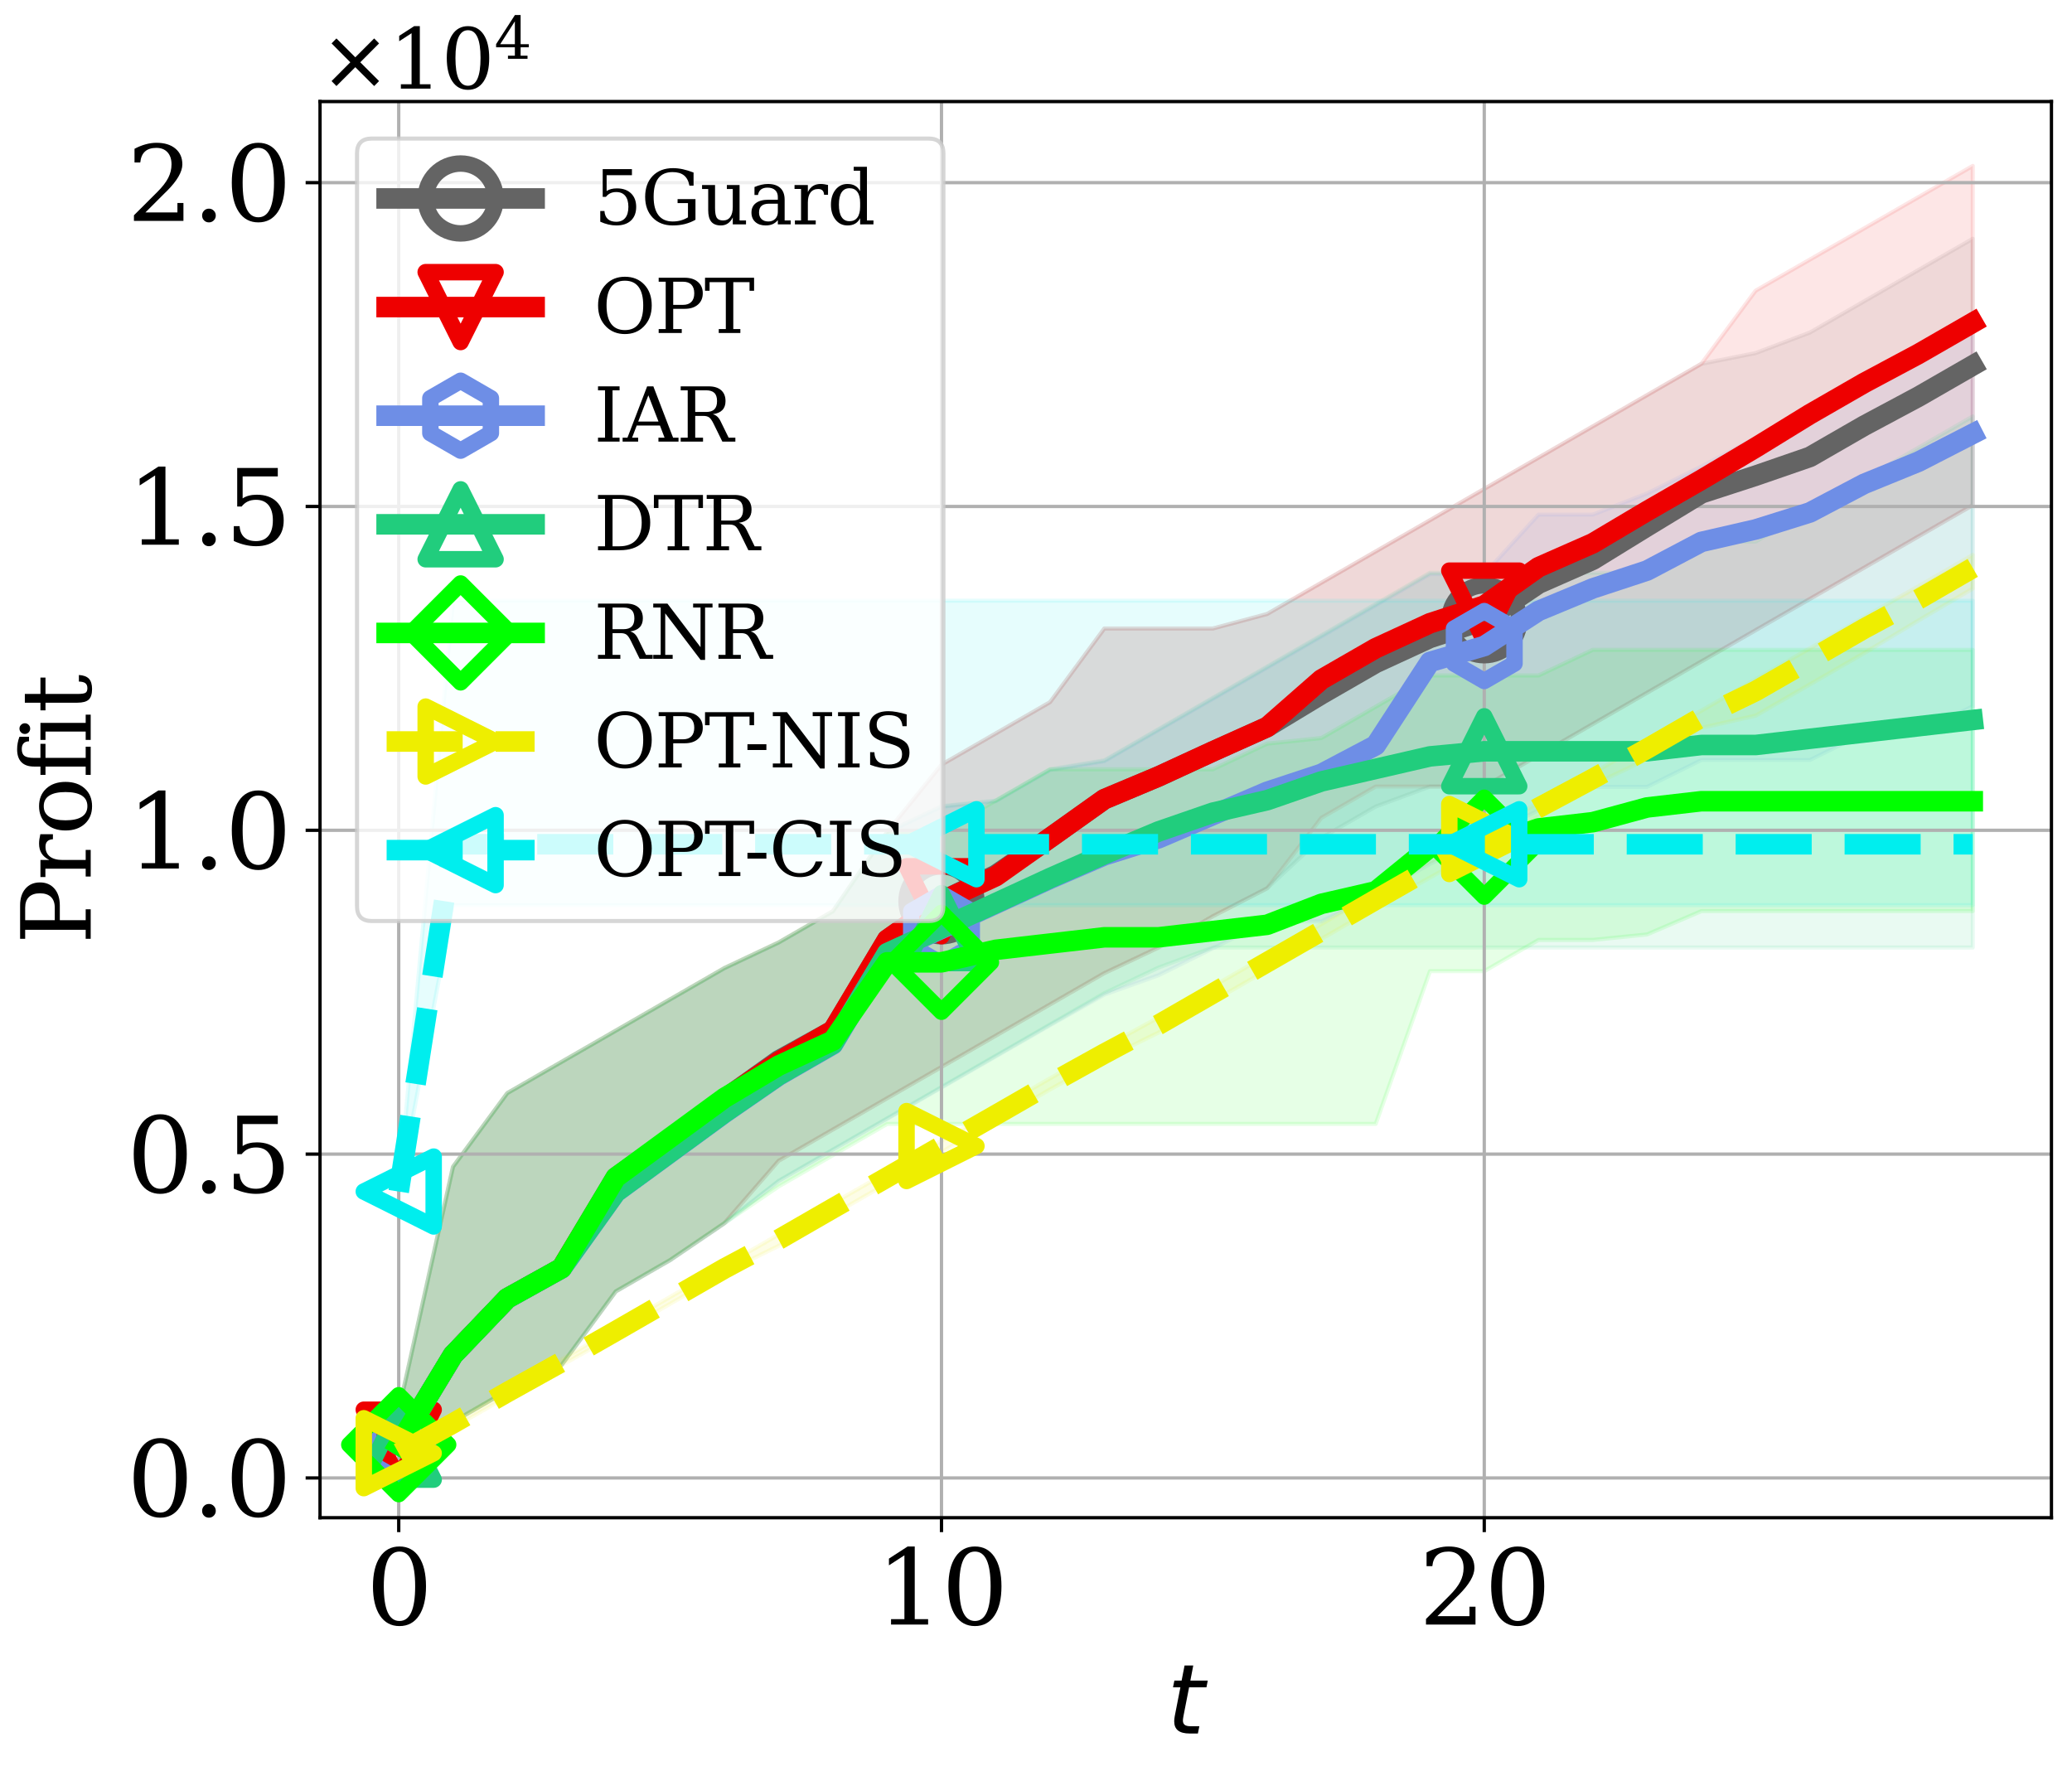 <?xml version="1.0" encoding="utf-8" standalone="no"?>
<!DOCTYPE svg PUBLIC "-//W3C//DTD SVG 1.1//EN"
  "http://www.w3.org/Graphics/SVG/1.1/DTD/svg11.dtd">
<svg xmlns:xlink="http://www.w3.org/1999/xlink" width="504pt" height="432pt" viewBox="0 0 504 432" xmlns="http://www.w3.org/2000/svg" version="1.1">
 <defs>
  <style type="text/css">*{stroke-linejoin: round; stroke-linecap: butt}</style>
 </defs>
 <g id="figure_1">
  <g id="patch_1">
   <path d="M 0 432 
L 504 432 
L 504 0 
L 0 0 
z
" style="fill: #ffffff"/>
  </g>
  <g id="axes_1">
   <g id="patch_2">
    <path d="M 77.844 369.2 
L 499 369.2 
L 499 24.704 
L 77.844 24.704 
z
" style="fill: #ffffff"/>
   </g>
   <g id="PolyCollection_1">
    <defs>
     <path id="meeb7d43cb7" d="M 96.988 -88.813 
L 96.988 -78.507 
L 110.19 -86.114 
L 123.392 -93.72 
L 136.595 -99.958 
L 149.797 -117.871 
L 162.999 -125.478 
L 176.202 -134.453 
L 189.404 -149.63 
L 202.607 -157.236 
L 215.809 -164.843 
L 229.011 -172.449 
L 242.214 -180.056 
L 255.416 -187.663 
L 268.618 -195.269 
L 281.821 -201.508 
L 295.023 -209.115 
L 308.226 -215.915 
L 321.428 -228.188 
L 334.63 -235.794 
L 347.833 -240.665 
L 361.035 -240.665 
L 374.238 -248.272 
L 387.44 -255.878 
L 400.642 -263.485 
L 413.845 -271.092 
L 427.047 -278.698 
L 440.249 -286.305 
L 453.452 -293.911 
L 466.654 -301.518 
L 479.857 -309.124 
L 479.857 -373.917 
L 479.857 -373.917 
L 466.654 -366.317 
L 453.452 -358.711 
L 440.249 -351.104 
L 427.047 -346.114 
L 413.845 -343.498 
L 400.642 -335.891 
L 387.44 -328.284 
L 374.238 -320.678 
L 361.035 -313.071 
L 347.833 -305.458 
L 334.63 -297.858 
L 321.428 -290.252 
L 308.226 -282.645 
L 295.023 -279.107 
L 281.821 -279.107 
L 268.618 -279.107 
L 255.416 -261.194 
L 242.214 -253.587 
L 229.011 -245.981 
L 215.809 -229.643 
L 202.607 -210.362 
L 189.404 -202.755 
L 176.202 -196.517 
L 162.999 -188.91 
L 149.797 -181.304 
L 136.595 -173.697 
L 123.392 -166.091 
L 110.19 -148.178 
L 96.988 -88.813 
z
" style="stroke: #646464; stroke-opacity: 0.1"/>
    </defs>
    <g clip-path="url(#pd85a6b6c45)">
     <use xlink:href="#meeb7d43cb7" x="0" y="432" style="fill: #646464; fill-opacity: 0.1; stroke: #646464; stroke-opacity: 0.1"/>
    </g>
   </g>
   <g id="PolyCollection_2">
    <defs>
     <path id="m97cea8ed5b" d="M 96.988 -88.813 
L 96.988 -78.507 
L 110.19 -86.114 
L 123.392 -93.72 
L 136.595 -99.958 
L 149.797 -117.871 
L 162.999 -125.478 
L 176.202 -134.453 
L 189.404 -149.63 
L 202.607 -157.236 
L 215.809 -164.843 
L 229.011 -172.449 
L 242.214 -180.056 
L 255.416 -187.663 
L 268.618 -195.269 
L 281.821 -201.508 
L 295.023 -209.115 
L 308.226 -215.915 
L 321.428 -233.059 
L 334.63 -240.665 
L 347.833 -240.665 
L 361.035 -240.665 
L 374.238 -248.272 
L 387.44 -255.878 
L 400.642 -263.485 
L 413.845 -271.092 
L 427.047 -278.698 
L 440.249 -286.305 
L 453.452 -293.911 
L 466.654 -301.518 
L 479.857 -309.124 
L 479.857 -391.637 
L 479.857 -391.637 
L 466.654 -384.05 
L 453.452 -376.45 
L 440.249 -368.863 
L 427.047 -361.288 
L 413.845 -343.498 
L 400.642 -335.891 
L 387.44 -328.284 
L 374.238 -320.678 
L 361.035 -313.071 
L 347.833 -305.458 
L 334.63 -297.858 
L 321.428 -290.252 
L 308.226 -282.645 
L 295.023 -279.107 
L 281.821 -279.107 
L 268.618 -279.107 
L 255.416 -261.194 
L 242.214 -253.587 
L 229.011 -245.981 
L 215.809 -229.643 
L 202.607 -210.362 
L 189.404 -202.755 
L 176.202 -196.517 
L 162.999 -188.91 
L 149.797 -181.304 
L 136.595 -173.697 
L 123.392 -166.091 
L 110.19 -148.178 
L 96.988 -88.813 
z
" style="stroke: #ee0000; stroke-opacity: 0.1"/>
    </defs>
    <g clip-path="url(#pd85a6b6c45)">
     <use xlink:href="#m97cea8ed5b" x="0" y="432" style="fill: #ee0000; fill-opacity: 0.1; stroke: #ee0000; stroke-opacity: 0.1"/>
    </g>
   </g>
   <g id="PolyCollection_3">
    <defs>
     <path id="mb2e982e2cd" d="M 96.988 -88.813 
L 96.988 -78.488 
L 110.19 -86.075 
L 123.392 -93.662 
L 136.595 -99.894 
L 149.797 -117.807 
L 162.999 -125.394 
L 176.202 -134.337 
L 189.404 -144.663 
L 202.607 -152.25 
L 215.809 -159.837 
L 229.011 -167.424 
L 242.214 -175.012 
L 255.416 -182.599 
L 268.618 -190.044 
L 281.821 -194.773 
L 295.023 -201.316 
L 308.226 -207.859 
L 321.428 -207.859 
L 334.63 -214.402 
L 347.833 -221.817 
L 361.035 -228.36 
L 374.238 -234.903 
L 387.44 -240.575 
L 400.642 -240.575 
L 413.845 -247.118 
L 427.047 -247.118 
L 440.249 -247.118 
L 453.452 -253.661 
L 466.654 -253.661 
L 479.857 -260.204 
L 479.857 -355.787 
L 479.857 -355.787 
L 466.654 -348.199 
L 453.452 -340.612 
L 440.249 -333.025 
L 427.047 -325.438 
L 413.845 -318.511 
L 400.642 -311.968 
L 387.44 -306.822 
L 374.238 -306.822 
L 361.035 -292.35 
L 347.833 -292.35 
L 334.63 -284.763 
L 321.428 -277.176 
L 308.226 -269.589 
L 295.023 -262.001 
L 281.821 -254.414 
L 268.618 -246.827 
L 255.416 -244.682 
L 242.214 -237.095 
L 229.011 -235.739 
L 215.809 -229.508 
L 202.607 -210.239 
L 189.404 -202.652 
L 176.202 -196.42 
L 162.999 -188.833 
L 149.797 -181.246 
L 136.595 -173.659 
L 123.392 -166.071 
L 110.19 -148.158 
L 96.988 -88.813 
z
" style="stroke: #6e8ee6; stroke-opacity: 0.1"/>
    </defs>
    <g clip-path="url(#pd85a6b6c45)">
     <use xlink:href="#mb2e982e2cd" x="0" y="432" style="fill: #6e8ee6; fill-opacity: 0.1; stroke: #6e8ee6; stroke-opacity: 0.1"/>
    </g>
   </g>
   <g id="PolyCollection_4">
    <defs>
     <path id="m160fd294e4" d="M 96.988 -88.813 
L 96.988 -78.507 
L 110.19 -86.114 
L 123.392 -93.72 
L 136.595 -99.958 
L 149.797 -117.871 
L 162.999 -125.478 
L 176.202 -134.453 
L 189.404 -144.759 
L 202.607 -152.366 
L 215.809 -159.972 
L 229.011 -167.579 
L 242.214 -175.186 
L 255.416 -182.792 
L 268.618 -190.399 
L 281.821 -196.637 
L 295.023 -201.508 
L 308.226 -201.508 
L 321.428 -201.508 
L 334.63 -201.508 
L 347.833 -201.508 
L 361.035 -201.508 
L 374.238 -201.508 
L 387.44 -201.508 
L 400.642 -201.508 
L 413.845 -201.508 
L 427.047 -201.508 
L 440.249 -201.508 
L 453.452 -201.508 
L 466.654 -201.508 
L 479.857 -201.508 
L 479.857 -330.699 
L 479.857 -330.699 
L 466.654 -323.092 
L 453.452 -315.486 
L 440.249 -307.879 
L 427.047 -300.273 
L 413.845 -300.273 
L 400.642 -292.666 
L 387.44 -292.666 
L 374.238 -292.666 
L 361.035 -292.666 
L 347.833 -292.666 
L 334.63 -285.06 
L 321.428 -277.453 
L 308.226 -269.846 
L 295.023 -262.24 
L 281.821 -254.633 
L 268.618 -247.027 
L 255.416 -244.856 
L 242.214 -237.25 
L 229.011 -235.881 
L 215.809 -229.643 
L 202.607 -210.362 
L 189.404 -202.755 
L 176.202 -196.517 
L 162.999 -188.91 
L 149.797 -181.304 
L 136.595 -173.697 
L 123.392 -166.091 
L 110.19 -148.178 
L 96.988 -88.813 
z
" style="stroke: #21cd7d; stroke-opacity: 0.1"/>
    </defs>
    <g clip-path="url(#pd85a6b6c45)">
     <use xlink:href="#m160fd294e4" x="0" y="432" style="fill: #21cd7d; fill-opacity: 0.1; stroke: #21cd7d; stroke-opacity: 0.1"/>
    </g>
   </g>
   <g id="PolyCollection_5">
    <defs>
     <path id="me5052be5cc" d="M 96.988 -88.813 
L 96.988 -78.507 
L 110.19 -86.114 
L 123.392 -93.72 
L 136.595 -99.958 
L 149.797 -117.871 
L 162.999 -125.478 
L 176.202 -134.453 
L 189.404 -143.391 
L 202.607 -150.997 
L 215.809 -158.604 
L 229.011 -158.604 
L 242.214 -158.604 
L 255.416 -158.604 
L 268.618 -158.604 
L 281.821 -158.604 
L 295.023 -158.604 
L 308.226 -158.604 
L 321.428 -158.604 
L 334.63 -158.604 
L 347.833 -195.752 
L 361.035 -195.752 
L 374.238 -203.351 
L 387.44 -203.351 
L 400.642 -204.689 
L 413.845 -210.362 
L 427.047 -210.362 
L 440.249 -210.362 
L 453.452 -210.362 
L 466.654 -210.362 
L 479.857 -210.362 
L 479.857 -273.914 
L 479.857 -273.914 
L 466.654 -273.914 
L 453.452 -273.914 
L 440.249 -273.914 
L 427.047 -273.914 
L 413.845 -273.914 
L 400.642 -273.914 
L 387.44 -273.914 
L 374.238 -267.676 
L 361.035 -267.676 
L 347.833 -267.676 
L 334.63 -260.069 
L 321.428 -252.463 
L 308.226 -251.094 
L 295.023 -244.856 
L 281.821 -244.856 
L 268.618 -244.856 
L 255.416 -244.856 
L 242.214 -237.25 
L 229.011 -229.643 
L 215.809 -229.643 
L 202.607 -210.362 
L 189.404 -202.755 
L 176.202 -196.517 
L 162.999 -188.91 
L 149.797 -181.304 
L 136.595 -173.697 
L 123.392 -166.091 
L 110.19 -148.178 
L 96.988 -88.813 
z
" style="stroke: #00ff00; stroke-opacity: 0.1"/>
    </defs>
    <g clip-path="url(#pd85a6b6c45)">
     <use xlink:href="#me5052be5cc" x="0" y="432" style="fill: #00ff00; fill-opacity: 0.1; stroke: #00ff00; stroke-opacity: 0.1"/>
    </g>
   </g>
   <g id="PolyCollection_6">
    <defs>
     <path id="m79fb0862f5" d="M 96.988 -78.507 
L 96.988 -78.459 
L 110.19 -84.698 
L 123.392 -92.306 
L 136.595 -99.915 
L 149.797 -107.271 
L 162.999 -114.833 
L 176.202 -122.442 
L 189.404 -128.934 
L 202.607 -136.542 
L 215.809 -144.151 
L 229.011 -151.76 
L 242.214 -159.368 
L 255.416 -166.977 
L 268.618 -174.333 
L 281.821 -180.825 
L 295.023 -188.433 
L 308.226 -196.042 
L 321.428 -203.604 
L 334.63 -211.213 
L 347.833 -218.522 
L 361.035 -225.832 
L 374.238 -233.44 
L 387.44 -241.049 
L 400.642 -247.335 
L 413.845 -254.943 
L 427.047 -257.921 
L 440.249 -265.53 
L 453.452 -273.138 
L 466.654 -281.062 
L 479.857 -288.828 
L 479.857 -297.003 
L 479.857 -297.003 
L 466.654 -289.394 
L 453.452 -281.899 
L 440.249 -274.29 
L 427.047 -266.728 
L 413.845 -259.119 
L 400.642 -251.51 
L 387.44 -243.902 
L 374.238 -236.732 
L 361.035 -229.123 
L 347.833 -222.445 
L 334.63 -214.837 
L 321.428 -207.228 
L 308.226 -199.619 
L 295.023 -192.057 
L 281.821 -184.495 
L 268.618 -177.279 
L 255.416 -169.67 
L 242.214 -162.061 
L 229.011 -154.453 
L 215.809 -146.844 
L 202.607 -139.282 
L 189.404 -131.673 
L 176.202 -124.111 
L 162.999 -116.502 
L 149.797 -108.894 
L 136.595 -101.285 
L 123.392 -93.724 
L 110.19 -86.116 
L 96.988 -78.507 
z
" style="stroke: #eeee00; stroke-opacity: 0.1"/>
    </defs>
    <g clip-path="url(#pd85a6b6c45)">
     <use xlink:href="#m79fb0862f5" x="0" y="432" style="fill: #eeee00; fill-opacity: 0.1; stroke: #eeee00; stroke-opacity: 0.1"/>
    </g>
   </g>
   <g id="PolyCollection_7">
    <defs>
     <path id="m75d96c574c" d="M 96.988 -142.147 
L 96.988 -142.147 
L 110.19 -211.817 
L 123.392 -211.817 
L 136.595 -211.817 
L 149.797 -211.817 
L 162.999 -211.817 
L 176.202 -211.817 
L 189.404 -211.817 
L 202.607 -211.817 
L 215.809 -211.817 
L 229.011 -211.817 
L 242.214 -211.817 
L 255.416 -211.817 
L 268.618 -211.817 
L 281.821 -211.817 
L 295.023 -211.817 
L 308.226 -211.817 
L 321.428 -211.817 
L 334.63 -211.817 
L 347.833 -211.817 
L 361.035 -211.817 
L 374.238 -211.817 
L 387.44 -211.817 
L 400.642 -211.817 
L 413.845 -211.817 
L 427.047 -211.817 
L 440.249 -211.817 
L 453.452 -211.817 
L 466.654 -211.817 
L 479.857 -211.817 
L 479.857 -285.864 
L 479.857 -285.864 
L 466.654 -285.864 
L 453.452 -285.864 
L 440.249 -285.864 
L 427.047 -285.864 
L 413.845 -285.864 
L 400.642 -285.864 
L 387.44 -285.864 
L 374.238 -285.864 
L 361.035 -285.864 
L 347.833 -285.864 
L 334.63 -285.864 
L 321.428 -285.864 
L 308.226 -285.864 
L 295.023 -285.864 
L 281.821 -285.864 
L 268.618 -285.864 
L 255.416 -285.864 
L 242.214 -285.864 
L 229.011 -285.864 
L 215.809 -285.864 
L 202.607 -285.864 
L 189.404 -285.864 
L 176.202 -285.864 
L 162.999 -285.864 
L 149.797 -285.864 
L 136.595 -285.864 
L 123.392 -285.864 
L 110.19 -285.864 
L 96.988 -142.147 
z
" style="stroke: #00eeee; stroke-opacity: 0.1"/>
    </defs>
    <g clip-path="url(#pd85a6b6c45)">
     <use xlink:href="#m75d96c574c" x="0" y="432" style="fill: #00eeee; fill-opacity: 0.1; stroke: #00eeee; stroke-opacity: 0.1"/>
    </g>
   </g>
   <g id="matplotlib.axis_1">
    <g id="xtick_1">
     <g id="line2d_1">
      <path d="M 96.988 369.2 
L 96.988 24.704 
" clip-path="url(#pd85a6b6c45)" style="fill: none; stroke: #b0b0b0; stroke-width: 0.8; stroke-linecap: square"/>
     </g>
     <g id="line2d_2">
      <defs>
       <path id="m08dbabc3a1" d="M 0 0 
L 0 3.5 
" style="stroke: #000000; stroke-width: 0.8"/>
      </defs>
      <g>
       <use xlink:href="#m08dbabc3a1" x="96.988" y="369.2" style="stroke: #000000; stroke-width: 0.8"/>
      </g>
     </g>
     <g id="text_1">
      <!-- 0 -->
      <g transform="translate(89.034 395.196) scale(0.25 -0.25)">
       <defs>
        <path id="DejaVuSerif-30" d="M 2034 219 
Q 2513 219 2750 744 
Q 2988 1269 2988 2328 
Q 2988 3391 2750 3916 
Q 2513 4441 2034 4441 
Q 1556 4441 1318 3916 
Q 1081 3391 1081 2328 
Q 1081 1269 1318 744 
Q 1556 219 2034 219 
z
M 2034 -91 
Q 1275 -91 848 546 
Q 422 1184 422 2328 
Q 422 3475 848 4112 
Q 1275 4750 2034 4750 
Q 2797 4750 3222 4112 
Q 3647 3475 3647 2328 
Q 3647 1184 3222 546 
Q 2797 -91 2034 -91 
z
" transform="scale(0.016)"/>
       </defs>
       <use xlink:href="#DejaVuSerif-30"/>
      </g>
     </g>
    </g>
    <g id="xtick_2">
     <g id="line2d_3">
      <path d="M 229.011 369.2 
L 229.011 24.704 
" clip-path="url(#pd85a6b6c45)" style="fill: none; stroke: #b0b0b0; stroke-width: 0.8; stroke-linecap: square"/>
     </g>
     <g id="line2d_4">
      <g>
       <use xlink:href="#m08dbabc3a1" x="229.011" y="369.2" style="stroke: #000000; stroke-width: 0.8"/>
      </g>
     </g>
     <g id="text_2">
      <!-- 10 -->
      <g transform="translate(213.105 395.196) scale(0.25 -0.25)">
       <defs>
        <path id="DejaVuSerif-31" d="M 909 0 
L 909 331 
L 1722 331 
L 1722 4213 
L 781 3603 
L 781 4013 
L 1919 4750 
L 2350 4750 
L 2350 331 
L 3163 331 
L 3163 0 
L 909 0 
z
" transform="scale(0.016)"/>
       </defs>
       <use xlink:href="#DejaVuSerif-31"/>
       <use xlink:href="#DejaVuSerif-30" x="63.623"/>
      </g>
     </g>
    </g>
    <g id="xtick_3">
     <g id="line2d_5">
      <path d="M 361.035 369.2 
L 361.035 24.704 
" clip-path="url(#pd85a6b6c45)" style="fill: none; stroke: #b0b0b0; stroke-width: 0.8; stroke-linecap: square"/>
     </g>
     <g id="line2d_6">
      <g>
       <use xlink:href="#m08dbabc3a1" x="361.035" y="369.2" style="stroke: #000000; stroke-width: 0.8"/>
      </g>
     </g>
     <g id="text_3">
      <!-- 20 -->
      <g transform="translate(345.129 395.196) scale(0.25 -0.25)">
       <defs>
        <path id="DejaVuSerif-32" d="M 819 3553 
L 469 3553 
L 469 4384 
Q 803 4563 1142 4656 
Q 1481 4750 1806 4750 
Q 2534 4750 2956 4397 
Q 3378 4044 3378 3438 
Q 3378 2753 2422 1800 
Q 2347 1728 2309 1691 
L 1131 513 
L 3078 513 
L 3078 1088 
L 3444 1088 
L 3444 0 
L 434 0 
L 434 341 
L 1850 1753 
Q 2319 2222 2519 2614 
Q 2719 3006 2719 3438 
Q 2719 3909 2473 4175 
Q 2228 4441 1797 4441 
Q 1350 4441 1106 4219 
Q 863 3997 819 3553 
z
" transform="scale(0.016)"/>
       </defs>
       <use xlink:href="#DejaVuSerif-32"/>
       <use xlink:href="#DejaVuSerif-30" x="63.623"/>
      </g>
     </g>
    </g>
    <g id="text_4">
     <!-- $\it{t}$ -->
     <g transform="translate(283.822 421.872) scale(0.23 -0.23)">
      <defs>
       <path id="DejaVuSans-Oblique-74" d="M 2706 3500 
L 2619 3053 
L 1472 3053 
L 1100 1153 
Q 1081 1047 1072 975 
Q 1063 903 1063 863 
Q 1063 663 1183 572 
Q 1303 481 1569 481 
L 2150 481 
L 2053 0 
L 1503 0 
Q 991 0 739 200 
Q 488 400 488 806 
Q 488 878 497 964 
Q 506 1050 525 1153 
L 897 3053 
L 409 3053 
L 500 3500 
L 978 3500 
L 1172 4494 
L 1747 4494 
L 1556 3500 
L 2706 3500 
z
" transform="scale(0.016)"/>
      </defs>
      <use xlink:href="#DejaVuSans-Oblique-74" transform="translate(0 0.781)"/>
     </g>
    </g>
   </g>
   <g id="matplotlib.axis_2">
    <g id="ytick_1">
     <g id="line2d_7">
      <path d="M 77.844 359.524 
L 499 359.524 
" clip-path="url(#pd85a6b6c45)" style="fill: none; stroke: #b0b0b0; stroke-width: 0.8; stroke-linecap: square"/>
     </g>
     <g id="line2d_8">
      <defs>
       <path id="me3909b7ca9" d="M 0 0 
L -3.5 0 
" style="stroke: #000000; stroke-width: 0.8"/>
      </defs>
      <g>
       <use xlink:href="#me3909b7ca9" x="77.844" y="359.524" style="stroke: #000000; stroke-width: 0.8"/>
      </g>
     </g>
     <g id="text_5">
      <!-- $\mathdefault{0.0}$ -->
      <g transform="translate(30.844 369.022) scale(0.25 -0.25)">
       <defs>
        <path id="DejaVuSerif-2e" d="M 603 325 
Q 603 500 722 622 
Q 841 744 1019 744 
Q 1191 744 1312 622 
Q 1434 500 1434 325 
Q 1434 153 1312 31 
Q 1191 -91 1019 -91 
Q 841 -91 722 29 
Q 603 150 603 325 
z
" transform="scale(0.016)"/>
       </defs>
       <use xlink:href="#DejaVuSerif-30" transform="translate(0 0.781)"/>
       <use xlink:href="#DejaVuSerif-2e" transform="translate(63.623 0.781)"/>
       <use xlink:href="#DejaVuSerif-30" transform="translate(95.41 0.781)"/>
      </g>
     </g>
    </g>
    <g id="ytick_2">
     <g id="line2d_9">
      <path d="M 77.844 280.751 
L 499 280.751 
" clip-path="url(#pd85a6b6c45)" style="fill: none; stroke: #b0b0b0; stroke-width: 0.8; stroke-linecap: square"/>
     </g>
     <g id="line2d_10">
      <g>
       <use xlink:href="#me3909b7ca9" x="77.844" y="280.751" style="stroke: #000000; stroke-width: 0.8"/>
      </g>
     </g>
     <g id="text_6">
      <!-- $\mathdefault{0.5}$ -->
      <g transform="translate(30.844 290.249) scale(0.25 -0.25)">
       <defs>
        <path id="DejaVuSerif-35" d="M 3219 4666 
L 3219 4153 
L 1081 4153 
L 1081 2816 
Q 1244 2928 1461 2984 
Q 1678 3041 1947 3041 
Q 2703 3041 3140 2622 
Q 3578 2203 3578 1478 
Q 3578 738 3136 323 
Q 2694 -91 1894 -91 
Q 1572 -91 1234 -12 
Q 897 66 544 225 
L 544 1131 
L 897 1131 
Q 925 688 1179 453 
Q 1434 219 1894 219 
Q 2388 219 2653 544 
Q 2919 869 2919 1478 
Q 2919 2084 2655 2407 
Q 2391 2731 1894 2731 
Q 1613 2731 1398 2631 
Q 1184 2531 1019 2322 
L 750 2322 
L 750 4666 
L 3219 4666 
z
" transform="scale(0.016)"/>
       </defs>
       <use xlink:href="#DejaVuSerif-30" transform="translate(0 0.781)"/>
       <use xlink:href="#DejaVuSerif-2e" transform="translate(63.623 0.781)"/>
       <use xlink:href="#DejaVuSerif-35" transform="translate(95.41 0.781)"/>
      </g>
     </g>
    </g>
    <g id="ytick_3">
     <g id="line2d_11">
      <path d="M 77.844 201.977 
L 499 201.977 
" clip-path="url(#pd85a6b6c45)" style="fill: none; stroke: #b0b0b0; stroke-width: 0.8; stroke-linecap: square"/>
     </g>
     <g id="line2d_12">
      <g>
       <use xlink:href="#me3909b7ca9" x="77.844" y="201.977" style="stroke: #000000; stroke-width: 0.8"/>
      </g>
     </g>
     <g id="text_7">
      <!-- $\mathdefault{1.0}$ -->
      <g transform="translate(30.844 211.476) scale(0.25 -0.25)">
       <use xlink:href="#DejaVuSerif-31" transform="translate(0 0.781)"/>
       <use xlink:href="#DejaVuSerif-2e" transform="translate(63.623 0.781)"/>
       <use xlink:href="#DejaVuSerif-30" transform="translate(95.41 0.781)"/>
      </g>
     </g>
    </g>
    <g id="ytick_4">
     <g id="line2d_13">
      <path d="M 77.844 123.204 
L 499 123.204 
" clip-path="url(#pd85a6b6c45)" style="fill: none; stroke: #b0b0b0; stroke-width: 0.8; stroke-linecap: square"/>
     </g>
     <g id="line2d_14">
      <g>
       <use xlink:href="#me3909b7ca9" x="77.844" y="123.204" style="stroke: #000000; stroke-width: 0.8"/>
      </g>
     </g>
     <g id="text_8">
      <!-- $\mathdefault{1.5}$ -->
      <g transform="translate(30.844 132.702) scale(0.25 -0.25)">
       <use xlink:href="#DejaVuSerif-31" transform="translate(0 0.781)"/>
       <use xlink:href="#DejaVuSerif-2e" transform="translate(63.623 0.781)"/>
       <use xlink:href="#DejaVuSerif-35" transform="translate(95.41 0.781)"/>
      </g>
     </g>
    </g>
    <g id="ytick_5">
     <g id="line2d_15">
      <path d="M 77.844 44.431 
L 499 44.431 
" clip-path="url(#pd85a6b6c45)" style="fill: none; stroke: #b0b0b0; stroke-width: 0.8; stroke-linecap: square"/>
     </g>
     <g id="line2d_16">
      <g>
       <use xlink:href="#me3909b7ca9" x="77.844" y="44.431" style="stroke: #000000; stroke-width: 0.8"/>
      </g>
     </g>
     <g id="text_9">
      <!-- $\mathdefault{2.0}$ -->
      <g transform="translate(30.844 53.929) scale(0.25 -0.25)">
       <use xlink:href="#DejaVuSerif-32" transform="translate(0 0.781)"/>
       <use xlink:href="#DejaVuSerif-2e" transform="translate(63.623 0.781)"/>
       <use xlink:href="#DejaVuSerif-30" transform="translate(95.41 0.781)"/>
      </g>
     </g>
    </g>
    <g id="text_10">
     <!-- Profit -->
     <g transform="translate(22.061 229.666) rotate(-90) scale(0.23 -0.23)">
      <defs>
       <path id="DejaVuSerif-50" d="M 1581 2375 
L 2406 2375 
Q 2872 2375 3115 2626 
Q 3359 2878 3359 3353 
Q 3359 3831 3115 4081 
Q 2872 4331 2406 4331 
L 1581 4331 
L 1581 2375 
z
M 353 0 
L 353 331 
L 947 331 
L 947 4331 
L 353 4331 
L 353 4666 
L 2559 4666 
Q 3259 4666 3668 4311 
Q 4078 3956 4078 3353 
Q 4078 2753 3668 2397 
Q 3259 2041 2559 2041 
L 1581 2041 
L 1581 331 
L 2303 331 
L 2303 0 
L 353 0 
z
" transform="scale(0.016)"/>
       <path id="DejaVuSerif-72" d="M 3059 3328 
L 3059 2497 
L 2728 2497 
Q 2713 2744 2591 2866 
Q 2469 2988 2234 2988 
Q 1809 2988 1582 2694 
Q 1356 2400 1356 1850 
L 1356 331 
L 2022 331 
L 2022 0 
L 263 0 
L 263 331 
L 781 331 
L 781 2994 
L 231 2994 
L 231 3322 
L 1356 3322 
L 1356 2731 
Q 1525 3078 1790 3245 
Q 2056 3413 2438 3413 
Q 2578 3413 2733 3391 
Q 2888 3369 3059 3328 
z
" transform="scale(0.016)"/>
       <path id="DejaVuSerif-6f" d="M 1925 219 
Q 2388 219 2623 584 
Q 2859 950 2859 1663 
Q 2859 2375 2623 2739 
Q 2388 3103 1925 3103 
Q 1463 3103 1227 2739 
Q 991 2375 991 1663 
Q 991 950 1228 584 
Q 1466 219 1925 219 
z
M 1925 -91 
Q 1200 -91 759 389 
Q 319 869 319 1663 
Q 319 2456 758 2934 
Q 1197 3413 1925 3413 
Q 2653 3413 3092 2934 
Q 3531 2456 3531 1663 
Q 3531 869 3092 389 
Q 2653 -91 1925 -91 
z
" transform="scale(0.016)"/>
       <path id="DejaVuSerif-66" d="M 2753 4078 
L 2450 4078 
Q 2447 4313 2317 4434 
Q 2188 4556 1941 4556 
Q 1619 4556 1487 4379 
Q 1356 4203 1356 3750 
L 1356 3322 
L 2284 3322 
L 2284 2988 
L 1356 2988 
L 1356 331 
L 2094 331 
L 2094 0 
L 231 0 
L 231 331 
L 781 331 
L 781 2988 
L 231 2988 
L 231 3322 
L 781 3322 
L 781 3738 
Q 781 4294 1070 4578 
Q 1359 4863 1919 4863 
Q 2128 4863 2337 4825 
Q 2547 4788 2753 4709 
L 2753 4078 
z
" transform="scale(0.016)"/>
       <path id="DejaVuSerif-69" d="M 622 4353 
Q 622 4497 726 4603 
Q 831 4709 978 4709 
Q 1122 4709 1226 4603 
Q 1331 4497 1331 4353 
Q 1331 4206 1228 4103 
Q 1125 4000 978 4000 
Q 831 4000 726 4103 
Q 622 4206 622 4353 
z
M 1356 331 
L 1900 331 
L 1900 0 
L 231 0 
L 231 331 
L 781 331 
L 781 2988 
L 231 2988 
L 231 3322 
L 1356 3322 
L 1356 331 
z
" transform="scale(0.016)"/>
       <path id="DejaVuSerif-74" d="M 691 2988 
L 184 2988 
L 184 3322 
L 691 3322 
L 691 4353 
L 1269 4353 
L 1269 3322 
L 2350 3322 
L 2350 2988 
L 1269 2988 
L 1269 878 
Q 1269 456 1350 337 
Q 1431 219 1650 219 
Q 1875 219 1978 351 
Q 2081 484 2088 781 
L 2522 781 
Q 2497 328 2275 118 
Q 2053 -91 1600 -91 
Q 1103 -91 897 129 
Q 691 350 691 878 
L 691 2988 
z
" transform="scale(0.016)"/>
      </defs>
      <use xlink:href="#DejaVuSerif-50"/>
      <use xlink:href="#DejaVuSerif-72" x="67.285"/>
      <use xlink:href="#DejaVuSerif-6f" x="115.088"/>
      <use xlink:href="#DejaVuSerif-66" x="175.293"/>
      <use xlink:href="#DejaVuSerif-69" x="212.305"/>
      <use xlink:href="#DejaVuSerif-74" x="244.287"/>
     </g>
    </g>
    <g id="text_11">
     <!-- $\times\mathdefault{10^{4}}\mathdefault{}$ -->
     <g transform="translate(77.844 21.704) scale(0.2 -0.2)">
      <defs>
       <path id="DejaVuSans-d7" d="M 4488 3438 
L 3059 2003 
L 4488 575 
L 4116 197 
L 2681 1631 
L 1247 197 
L 878 575 
L 2303 2003 
L 878 3438 
L 1247 3816 
L 2681 2381 
L 4116 3816 
L 4488 3438 
z
" transform="scale(0.016)"/>
       <path id="DejaVuSerif-34" d="M 2234 1581 
L 2234 4063 
L 641 1581 
L 2234 1581 
z
M 3609 0 
L 1484 0 
L 1484 331 
L 2234 331 
L 2234 1247 
L 197 1247 
L 197 1588 
L 2241 4750 
L 2859 4750 
L 2859 1581 
L 3750 1581 
L 3750 1247 
L 2859 1247 
L 2859 331 
L 3609 331 
L 3609 0 
z
" transform="scale(0.016)"/>
      </defs>
      <use xlink:href="#DejaVuSans-d7" transform="translate(0 0.713)"/>
      <use xlink:href="#DejaVuSerif-31" transform="translate(83.789 0.713)"/>
      <use xlink:href="#DejaVuSerif-30" transform="translate(147.412 0.713)"/>
      <use xlink:href="#DejaVuSerif-34" transform="translate(211.944 37.047) scale(0.7)"/>
     </g>
    </g>
   </g>
   <g id="line2d_17">
    <path d="M 96.988 351.432 
L 110.19 329.625 
L 123.392 315.834 
L 136.595 308.501 
L 149.797 286.422 
L 162.999 277.068 
L 176.202 267.4 
L 189.404 257.967 
L 202.607 250.673 
L 215.809 228.592 
L 229.011 219.239 
L 242.214 212.846 
L 255.416 203.801 
L 268.618 194.407 
L 281.821 188.869 
L 295.023 182.784 
L 308.226 176.86 
L 321.428 168.867 
L 334.63 161.261 
L 347.833 155.177 
L 361.035 150.885 
L 374.238 141.973 
L 387.44 136.162 
L 400.642 128.036 
L 413.845 120.004 
L 427.047 115.714 
L 440.249 111.151 
L 453.452 103.552 
L 466.654 96.492 
L 479.857 88.895 
" clip-path="url(#pd85a6b6c45)" style="fill: none; stroke: #646464; stroke-width: 5; stroke-linecap: square"/>
    <defs>
     <path id="mccc4656fb0" d="M 0 8.5 
C 2.254 8.5 4.416 7.604 6.01 6.01 
C 7.604 4.416 8.5 2.254 8.5 0 
C 8.5 -2.254 7.604 -4.416 6.01 -6.01 
C 4.416 -7.604 2.254 -8.5 0 -8.5 
C -2.254 -8.5 -4.416 -7.604 -6.01 -6.01 
C -7.604 -4.416 -8.5 -2.254 -8.5 0 
C -8.5 2.254 -7.604 4.416 -6.01 6.01 
C -4.416 7.604 -2.254 8.5 0 8.5 
z
" style="stroke: #646464; stroke-width: 4"/>
    </defs>
    <g clip-path="url(#pd85a6b6c45)">
     <use xlink:href="#mccc4656fb0" x="96.988" y="351.432" style="fill-opacity: 0; stroke: #646464; stroke-width: 4"/>
     <use xlink:href="#mccc4656fb0" x="229.011" y="219.239" style="fill-opacity: 0; stroke: #646464; stroke-width: 4"/>
     <use xlink:href="#mccc4656fb0" x="361.035" y="150.885" style="fill-opacity: 0; stroke: #646464; stroke-width: 4"/>
    </g>
   </g>
   <g id="line2d_18">
    <path d="M 96.988 351.432 
L 110.19 329.625 
L 123.392 315.834 
L 136.595 308.501 
L 149.797 286.736 
L 162.999 277.068 
L 176.202 267.4 
L 189.404 258.279 
L 202.607 250.673 
L 215.809 228.592 
L 229.011 219.239 
L 242.214 213.154 
L 255.416 203.801 
L 268.618 194.407 
L 281.821 188.869 
L 295.023 182.784 
L 308.226 176.86 
L 321.428 165.286 
L 334.63 157.686 
L 347.833 151.603 
L 361.035 147.315 
L 374.238 137.97 
L 387.44 132.16 
L 400.642 124.316 
L 413.845 116.715 
L 427.047 108.868 
L 440.249 100.753 
L 453.452 93.154 
L 466.654 86.099 
L 479.857 78.501 
" clip-path="url(#pd85a6b6c45)" style="fill: none; stroke: #ee0000; stroke-width: 5; stroke-linecap: square"/>
    <defs>
     <path id="mc68a30959a" d="M -0 8.5 
L 8.5 -8.5 
L -8.5 -8.5 
z
" style="stroke: #ee0000; stroke-width: 4; stroke-linejoin: miter"/>
    </defs>
    <g clip-path="url(#pd85a6b6c45)">
     <use xlink:href="#mc68a30959a" x="96.988" y="351.432" style="fill-opacity: 0; stroke: #ee0000; stroke-width: 4; stroke-linejoin: miter"/>
     <use xlink:href="#mc68a30959a" x="229.011" y="219.239" style="fill-opacity: 0; stroke: #ee0000; stroke-width: 4; stroke-linejoin: miter"/>
     <use xlink:href="#mc68a30959a" x="361.035" y="147.315" style="fill-opacity: 0; stroke: #ee0000; stroke-width: 4; stroke-linejoin: miter"/>
    </g>
   </g>
   <g id="line2d_19">
    <path d="M 96.988 351.447 
L 110.19 329.649 
L 123.392 315.867 
L 136.595 308.55 
L 149.797 290.064 
L 162.999 280.412 
L 176.202 270.759 
L 189.404 261.648 
L 202.607 254.06 
L 215.809 231.991 
L 229.011 225.921 
L 242.214 219.852 
L 255.416 213.782 
L 268.618 208.069 
L 281.821 203.915 
L 295.023 198.262 
L 308.226 192.61 
L 321.428 188.251 
L 334.63 181.29 
L 347.833 161.018 
L 361.035 157.155 
L 374.238 148.608 
L 387.44 143.131 
L 400.642 138.787 
L 413.845 131.826 
L 427.047 128.791 
L 440.249 124.657 
L 453.452 117.696 
L 466.654 112.314 
L 479.857 105.533 
" clip-path="url(#pd85a6b6c45)" style="fill: none; stroke: #6e8ee6; stroke-width: 5; stroke-linecap: square"/>
    <defs>
     <path id="m2f302ca775" d="M 0 -8.5 
L -7.361 -4.25 
L -7.361 4.25 
L -0 8.5 
L 7.361 4.25 
L 7.361 -4.25 
z
" style="stroke: #6e8ee6; stroke-width: 4; stroke-linejoin: miter"/>
    </defs>
    <g clip-path="url(#pd85a6b6c45)">
     <use xlink:href="#m2f302ca775" x="96.988" y="351.447" style="fill-opacity: 0; stroke: #6e8ee6; stroke-width: 4; stroke-linejoin: miter"/>
     <use xlink:href="#m2f302ca775" x="229.011" y="225.921" style="fill-opacity: 0; stroke: #6e8ee6; stroke-width: 4; stroke-linejoin: miter"/>
     <use xlink:href="#m2f302ca775" x="361.035" y="157.155" style="fill-opacity: 0; stroke: #6e8ee6; stroke-width: 4; stroke-linejoin: miter"/>
    </g>
   </g>
   <g id="line2d_20">
    <path d="M 96.988 351.432 
L 110.19 329.625 
L 123.392 315.834 
L 136.595 308.501 
L 149.797 290.003 
L 162.999 280.335 
L 176.202 270.668 
L 189.404 261.547 
L 202.607 253.94 
L 215.809 231.86 
L 229.011 225.774 
L 242.214 219.689 
L 255.416 213.604 
L 268.618 207.792 
L 281.821 202.254 
L 295.023 197.69 
L 308.226 194.648 
L 321.428 190.084 
L 334.63 187.041 
L 347.833 183.999 
L 361.035 182.751 
L 374.238 182.751 
L 387.44 182.751 
L 400.642 182.751 
L 413.845 181.23 
L 427.047 181.23 
L 440.249 179.708 
L 453.452 178.187 
L 466.654 176.666 
L 479.857 175.144 
" clip-path="url(#pd85a6b6c45)" style="fill: none; stroke: #21cd7d; stroke-width: 5; stroke-linecap: square"/>
    <defs>
     <path id="ma9494a55b8" d="M 0 -8.5 
L -8.5 8.5 
L 8.5 8.5 
z
" style="stroke: #21cd7d; stroke-width: 4; stroke-linejoin: miter"/>
    </defs>
    <g clip-path="url(#pd85a6b6c45)">
     <use xlink:href="#ma9494a55b8" x="96.988" y="351.432" style="fill-opacity: 0; stroke: #21cd7d; stroke-width: 4; stroke-linejoin: miter"/>
     <use xlink:href="#ma9494a55b8" x="229.011" y="225.774" style="fill-opacity: 0; stroke: #21cd7d; stroke-width: 4; stroke-linejoin: miter"/>
     <use xlink:href="#ma9494a55b8" x="361.035" y="182.751" style="fill-opacity: 0; stroke: #21cd7d; stroke-width: 4; stroke-linejoin: miter"/>
    </g>
   </g>
   <g id="line2d_21">
    <path d="M 96.988 351.432 
L 110.19 329.625 
L 123.392 315.834 
L 136.595 308.501 
L 149.797 286.422 
L 162.999 276.754 
L 176.202 267.087 
L 189.404 259.215 
L 202.607 253.13 
L 215.809 234.092 
L 229.011 234.092 
L 242.214 231.05 
L 255.416 229.529 
L 268.618 228.008 
L 281.821 228.008 
L 295.023 226.486 
L 308.226 224.965 
L 321.428 219.865 
L 334.63 216.822 
L 347.833 206.085 
L 361.035 206.085 
L 374.238 201.523 
L 387.44 200.002 
L 400.642 196.422 
L 413.845 194.901 
L 427.047 194.901 
L 440.249 194.901 
L 453.452 194.901 
L 466.654 194.901 
L 479.857 194.901 
" clip-path="url(#pd85a6b6c45)" style="fill: none; stroke: #00ff00; stroke-width: 5; stroke-linecap: square"/>
    <defs>
     <path id="m82b2a05662" d="M 0 12.021 
L 12.021 0 
L 0 -12.021 
L -12.021 0 
z
" style="stroke: #00ff00; stroke-width: 4; stroke-linejoin: miter"/>
    </defs>
    <g clip-path="url(#pd85a6b6c45)">
     <use xlink:href="#m82b2a05662" x="96.988" y="351.432" style="fill-opacity: 0; stroke: #00ff00; stroke-width: 4; stroke-linejoin: miter"/>
     <use xlink:href="#m82b2a05662" x="229.011" y="234.092" style="fill-opacity: 0; stroke: #00ff00; stroke-width: 4; stroke-linejoin: miter"/>
     <use xlink:href="#m82b2a05662" x="361.035" y="206.085" style="fill-opacity: 0; stroke: #00ff00; stroke-width: 4; stroke-linejoin: miter"/>
    </g>
   </g>
   <g id="line2d_22">
    <path d="M 96.988 353.503 
L 110.19 346.238 
L 123.392 338.657 
L 136.595 331.322 
L 149.797 323.783 
L 162.999 316.184 
L 176.202 308.584 
L 189.404 301.533 
L 202.607 293.924 
L 215.809 286.385 
L 229.011 278.785 
L 242.214 271.237 
L 255.416 263.637 
L 268.618 256.312 
L 281.821 249.26 
L 295.023 241.661 
L 308.226 234.062 
L 321.428 226.472 
L 334.63 218.863 
L 347.833 211.314 
L 361.035 204.099 
L 374.238 196.5 
L 387.44 189.439 
L 400.642 182.113 
L 413.845 174.505 
L 427.047 168.105 
L 440.249 160.515 
L 453.452 152.907 
L 466.654 145.783 
L 479.857 138.143 
" clip-path="url(#pd85a6b6c45)" style="fill: none; stroke-dasharray: 18.5,8; stroke-dashoffset: 0; stroke: #eeee00; stroke-width: 5"/>
    <defs>
     <path id="m74f32e38c7" d="M 8.5 0 
L -8.5 -8.5 
L -8.5 8.5 
z
" style="stroke: #eeee00; stroke-width: 4; stroke-linejoin: miter"/>
    </defs>
    <g clip-path="url(#pd85a6b6c45)">
     <use xlink:href="#m74f32e38c7" x="96.988" y="353.503" style="fill-opacity: 0; stroke: #eeee00; stroke-width: 4; stroke-linejoin: miter"/>
     <use xlink:href="#m74f32e38c7" x="229.011" y="278.785" style="fill-opacity: 0; stroke: #eeee00; stroke-width: 4; stroke-linejoin: miter"/>
     <use xlink:href="#m74f32e38c7" x="361.035" y="204.099" style="fill-opacity: 0; stroke: #eeee00; stroke-width: 4; stroke-linejoin: miter"/>
    </g>
   </g>
   <g id="line2d_23">
    <path d="M 96.988 289.853 
L 110.19 205.373 
L 123.392 205.373 
L 136.595 205.373 
L 149.797 205.373 
L 162.999 205.373 
L 176.202 205.373 
L 189.404 205.373 
L 202.607 205.373 
L 215.809 205.373 
L 229.011 205.373 
L 242.214 205.373 
L 255.416 205.373 
L 268.618 205.373 
L 281.821 205.373 
L 295.023 205.373 
L 308.226 205.373 
L 321.428 205.373 
L 334.63 205.373 
L 347.833 205.373 
L 361.035 205.373 
L 374.238 205.373 
L 387.44 205.373 
L 400.642 205.373 
L 413.845 205.373 
L 427.047 205.373 
L 440.249 205.373 
L 453.452 205.373 
L 466.654 205.373 
L 479.857 205.373 
" clip-path="url(#pd85a6b6c45)" style="fill: none; stroke-dasharray: 18.5,8; stroke-dashoffset: 0; stroke: #00eeee; stroke-width: 5"/>
    <defs>
     <path id="me9f9150a00" d="M -8.5 -0 
L 8.5 8.5 
L 8.5 -8.5 
z
" style="stroke: #00eeee; stroke-width: 4; stroke-linejoin: miter"/>
    </defs>
    <g clip-path="url(#pd85a6b6c45)">
     <use xlink:href="#me9f9150a00" x="96.988" y="289.853" style="fill-opacity: 0; stroke: #00eeee; stroke-width: 4; stroke-linejoin: miter"/>
     <use xlink:href="#me9f9150a00" x="229.011" y="205.373" style="fill-opacity: 0; stroke: #00eeee; stroke-width: 4; stroke-linejoin: miter"/>
     <use xlink:href="#me9f9150a00" x="361.035" y="205.373" style="fill-opacity: 0; stroke: #00eeee; stroke-width: 4; stroke-linejoin: miter"/>
    </g>
   </g>
   <g id="patch_3">
    <path d="M 77.844 369.2 
L 77.844 24.704 
" style="fill: none; stroke: #000000; stroke-width: 0.8; stroke-linejoin: miter; stroke-linecap: square"/>
   </g>
   <g id="patch_4">
    <path d="M 499 369.2 
L 499 24.704 
" style="fill: none; stroke: #000000; stroke-width: 0.8; stroke-linejoin: miter; stroke-linecap: square"/>
   </g>
   <g id="patch_5">
    <path d="M 77.844 369.2 
L 499 369.2 
" style="fill: none; stroke: #000000; stroke-width: 0.8; stroke-linejoin: miter; stroke-linecap: square"/>
   </g>
   <g id="patch_6">
    <path d="M 77.844 24.704 
L 499 24.704 
" style="fill: none; stroke: #000000; stroke-width: 0.8; stroke-linejoin: miter; stroke-linecap: square"/>
   </g>
   <g id="legend_1">
    <g id="patch_7">
     <path d="M 90.444 224.048 
L 225.874 224.048 
Q 229.474 224.048 229.474 220.448 
L 229.474 37.304 
Q 229.474 33.704 225.874 33.704 
L 90.444 33.704 
Q 86.844 33.704 86.844 37.304 
L 86.844 220.448 
Q 86.844 224.048 90.444 224.048 
z
" style="fill: #ffffff; opacity: 0.8; stroke: #cccccc; stroke-linejoin: miter"/>
    </g>
    <g id="line2d_24">
     <path d="M 94.044 48.281 
L 130.044 48.281 
" style="fill: none; stroke: #646464; stroke-width: 5; stroke-linecap: square"/>
    </g>
    <g id="line2d_25">
     <g>
      <use xlink:href="#mccc4656fb0" x="112.044" y="48.281" style="fill-opacity: 0; stroke: #646464; stroke-width: 4"/>
     </g>
    </g>
    <g id="text_12">
     <!-- 5Guard -->
     <g transform="translate(144.444 54.581) scale(0.18 -0.18)">
      <defs>
       <path id="DejaVuSerif-47" d="M 4097 3272 
Q 3988 3856 3641 4136 
Q 3294 4416 2675 4416 
Q 1869 4416 1472 3897 
Q 1075 3378 1075 2328 
Q 1075 1300 1484 772 
Q 1894 244 2688 244 
Q 3041 244 3362 331 
Q 3684 419 3975 594 
L 3975 1797 
L 3097 1797 
L 3097 2131 
L 4609 2131 
L 4609 391 
Q 4194 150 3714 29 
Q 3234 -91 2688 -91 
Q 1631 -91 995 570 
Q 359 1231 359 2328 
Q 359 3434 996 4092 
Q 1634 4750 2713 4750 
Q 3113 4750 3539 4658 
Q 3966 4566 4447 4378 
L 4447 3272 
L 4097 3272 
z
" transform="scale(0.016)"/>
       <path id="DejaVuSerif-75" d="M 2266 3322 
L 3341 3322 
L 3341 331 
L 3884 331 
L 3884 0 
L 2766 0 
L 2766 588 
Q 2606 256 2353 82 
Q 2100 -91 1766 -91 
Q 1213 -91 952 223 
Q 691 538 691 1209 
L 691 2988 
L 172 2988 
L 172 3322 
L 1269 3322 
L 1269 1388 
Q 1269 781 1417 556 
Q 1566 331 1947 331 
Q 2347 331 2556 625 
Q 2766 919 2766 1478 
L 2766 2988 
L 2266 2988 
L 2266 3322 
z
" transform="scale(0.016)"/>
       <path id="DejaVuSerif-61" d="M 2547 1044 
L 2547 1747 
L 1806 1747 
Q 1378 1747 1168 1562 
Q 959 1378 959 997 
Q 959 650 1171 447 
Q 1384 244 1747 244 
Q 2106 244 2326 466 
Q 2547 688 2547 1044 
z
M 3122 2075 
L 3122 331 
L 3634 331 
L 3634 0 
L 2547 0 
L 2547 359 
Q 2356 128 2106 18 
Q 1856 -91 1522 -91 
Q 969 -91 644 203 
Q 319 497 319 997 
Q 319 1513 691 1797 
Q 1063 2081 1741 2081 
L 2547 2081 
L 2547 2309 
Q 2547 2688 2317 2895 
Q 2088 3103 1672 3103 
Q 1328 3103 1125 2947 
Q 922 2791 872 2484 
L 575 2484 
L 575 3156 
Q 875 3284 1158 3348 
Q 1441 3413 1709 3413 
Q 2400 3413 2761 3070 
Q 3122 2728 3122 2075 
z
" transform="scale(0.016)"/>
       <path id="DejaVuSerif-64" d="M 3359 331 
L 3909 331 
L 3909 0 
L 2784 0 
L 2784 519 
Q 2616 206 2355 57 
Q 2094 -91 1709 -91 
Q 1097 -91 708 395 
Q 319 881 319 1663 
Q 319 2444 706 2928 
Q 1094 3413 1709 3413 
Q 2094 3413 2355 3264 
Q 2616 3116 2784 2803 
L 2784 4531 
L 2241 4531 
L 2241 4863 
L 3359 4863 
L 3359 331 
z
M 2784 1497 
L 2784 1825 
Q 2784 2422 2554 2737 
Q 2325 3053 1888 3053 
Q 1444 3053 1217 2703 
Q 991 2353 991 1663 
Q 991 975 1217 622 
Q 1444 269 1888 269 
Q 2325 269 2554 583 
Q 2784 897 2784 1497 
z
" transform="scale(0.016)"/>
      </defs>
      <use xlink:href="#DejaVuSerif-35"/>
      <use xlink:href="#DejaVuSerif-47" x="63.623"/>
      <use xlink:href="#DejaVuSerif-75" x="143.506"/>
      <use xlink:href="#DejaVuSerif-61" x="207.91"/>
      <use xlink:href="#DejaVuSerif-72" x="267.529"/>
      <use xlink:href="#DejaVuSerif-64" x="315.332"/>
     </g>
    </g>
    <g id="line2d_26">
     <path d="M 94.044 74.702 
L 130.044 74.702 
" style="fill: none; stroke: #ee0000; stroke-width: 5; stroke-linecap: square"/>
    </g>
    <g id="line2d_27">
     <g>
      <use xlink:href="#mc68a30959a" x="112.044" y="74.702" style="fill-opacity: 0; stroke: #ee0000; stroke-width: 4; stroke-linejoin: miter"/>
     </g>
    </g>
    <g id="text_13">
     <!-- OPT -->
     <g transform="translate(144.444 81.002) scale(0.18 -0.18)">
      <defs>
       <path id="DejaVuSerif-4f" d="M 2625 244 
Q 3391 244 3781 770 
Q 4172 1297 4172 2328 
Q 4172 3363 3781 3889 
Q 3391 4416 2625 4416 
Q 1856 4416 1465 3889 
Q 1075 3363 1075 2328 
Q 1075 1297 1465 770 
Q 1856 244 2625 244 
z
M 2625 -91 
Q 2150 -91 1751 65 
Q 1353 222 1050 525 
Q 700 875 529 1319 
Q 359 1763 359 2328 
Q 359 2894 529 3339 
Q 700 3784 1050 4134 
Q 1356 4441 1750 4595 
Q 2144 4750 2625 4750 
Q 3641 4750 4266 4084 
Q 4891 3419 4891 2328 
Q 4891 1769 4719 1320 
Q 4547 872 4197 525 
Q 3891 219 3497 64 
Q 3103 -91 2625 -91 
z
" transform="scale(0.016)"/>
       <path id="DejaVuSerif-54" d="M 1222 0 
L 1222 331 
L 1819 331 
L 1819 4294 
L 447 4294 
L 447 3566 
L 63 3566 
L 63 4666 
L 4206 4666 
L 4206 3566 
L 3822 3566 
L 3822 4294 
L 2450 4294 
L 2450 331 
L 3047 331 
L 3047 0 
L 1222 0 
z
" transform="scale(0.016)"/>
      </defs>
      <use xlink:href="#DejaVuSerif-4f"/>
      <use xlink:href="#DejaVuSerif-50" x="81.982"/>
      <use xlink:href="#DejaVuSerif-54" x="149.268"/>
     </g>
    </g>
    <g id="line2d_28">
     <path d="M 94.044 101.122 
L 130.044 101.122 
" style="fill: none; stroke: #6e8ee6; stroke-width: 5; stroke-linecap: square"/>
    </g>
    <g id="line2d_29">
     <g>
      <use xlink:href="#m2f302ca775" x="112.044" y="101.122" style="fill-opacity: 0; stroke: #6e8ee6; stroke-width: 4; stroke-linejoin: miter"/>
     </g>
    </g>
    <g id="text_14">
     <!-- IAR -->
     <g transform="translate(144.444 107.422) scale(0.18 -0.18)">
      <defs>
       <path id="DejaVuSerif-49" d="M 1581 331 
L 2175 331 
L 2175 0 
L 353 0 
L 353 331 
L 947 331 
L 947 4331 
L 353 4331 
L 353 4666 
L 2175 4666 
L 2175 4331 
L 1581 4331 
L 1581 331 
z
" transform="scale(0.016)"/>
       <path id="DejaVuSerif-41" d="M 1281 1691 
L 2994 1691 
L 2138 3909 
L 1281 1691 
z
M -38 0 
L -38 331 
L 372 331 
L 2034 4666 
L 2559 4666 
L 4225 331 
L 4684 331 
L 4684 0 
L 2988 0 
L 2988 331 
L 3506 331 
L 3116 1356 
L 1153 1356 
L 763 331 
L 1275 331 
L 1275 0 
L -38 0 
z
" transform="scale(0.016)"/>
       <path id="DejaVuSerif-52" d="M 3066 2316 
Q 3284 2256 3442 2114 
Q 3600 1972 3725 1716 
L 4403 331 
L 4972 331 
L 4972 0 
L 3872 0 
L 3144 1484 
Q 2934 1916 2759 2042 
Q 2584 2169 2278 2169 
L 1581 2169 
L 1581 331 
L 2241 331 
L 2241 0 
L 353 0 
L 353 331 
L 947 331 
L 947 4331 
L 353 4331 
L 353 4666 
L 2719 4666 
Q 3400 4666 3770 4341 
Q 4141 4016 4141 3419 
Q 4141 2938 3870 2661 
Q 3600 2384 3066 2316 
z
M 1581 2503 
L 2503 2503 
Q 2975 2503 3200 2726 
Q 3425 2950 3425 3419 
Q 3425 3888 3200 4109 
Q 2975 4331 2503 4331 
L 1581 4331 
L 1581 2503 
z
" transform="scale(0.016)"/>
      </defs>
      <use xlink:href="#DejaVuSerif-49"/>
      <use xlink:href="#DejaVuSerif-41" x="39.502"/>
      <use xlink:href="#DejaVuSerif-52" x="111.719"/>
     </g>
    </g>
    <g id="line2d_30">
     <path d="M 94.044 127.543 
L 130.044 127.543 
" style="fill: none; stroke: #21cd7d; stroke-width: 5; stroke-linecap: square"/>
    </g>
    <g id="line2d_31">
     <g>
      <use xlink:href="#ma9494a55b8" x="112.044" y="127.543" style="fill-opacity: 0; stroke: #21cd7d; stroke-width: 4; stroke-linejoin: miter"/>
     </g>
    </g>
    <g id="text_15">
     <!-- DTR -->
     <g transform="translate(144.444 133.843) scale(0.18 -0.18)">
      <defs>
       <path id="DejaVuSerif-44" d="M 1581 331 
L 2163 331 
Q 3072 331 3558 850 
Q 4044 1369 4044 2338 
Q 4044 3306 3559 3818 
Q 3075 4331 2163 4331 
L 1581 4331 
L 1581 331 
z
M 353 0 
L 353 331 
L 947 331 
L 947 4331 
L 353 4331 
L 353 4666 
L 2209 4666 
Q 3416 4666 4089 4050 
Q 4763 3434 4763 2338 
Q 4763 1238 4088 619 
Q 3413 0 2209 0 
L 353 0 
z
" transform="scale(0.016)"/>
      </defs>
      <use xlink:href="#DejaVuSerif-44"/>
      <use xlink:href="#DejaVuSerif-54" x="80.176"/>
      <use xlink:href="#DejaVuSerif-52" x="146.875"/>
     </g>
    </g>
    <g id="line2d_32">
     <path d="M 94.044 153.964 
L 130.044 153.964 
" style="fill: none; stroke: #00ff00; stroke-width: 5; stroke-linecap: square"/>
    </g>
    <g id="line2d_33">
     <g>
      <use xlink:href="#m82b2a05662" x="112.044" y="153.964" style="fill-opacity: 0; stroke: #00ff00; stroke-width: 4; stroke-linejoin: miter"/>
     </g>
    </g>
    <g id="text_16">
     <!-- RNR -->
     <g transform="translate(144.444 160.264) scale(0.18 -0.18)">
      <defs>
       <path id="DejaVuSerif-4e" d="M 313 0 
L 313 331 
L 941 331 
L 941 4331 
L 313 4331 
L 313 4666 
L 1509 4666 
L 4306 984 
L 4306 4331 
L 3681 4331 
L 3681 4666 
L 5319 4666 
L 5319 4331 
L 4691 4331 
L 4691 -91 
L 4313 -91 
L 1325 3841 
L 1325 331 
L 1953 331 
L 1953 0 
L 313 0 
z
" transform="scale(0.016)"/>
      </defs>
      <use xlink:href="#DejaVuSerif-52"/>
      <use xlink:href="#DejaVuSerif-4e" x="75.293"/>
      <use xlink:href="#DejaVuSerif-52" x="162.793"/>
     </g>
    </g>
    <g id="line2d_34">
     <path d="M 94.044 180.384 
L 130.044 180.384 
" style="fill: none; stroke-dasharray: 18.5,8; stroke-dashoffset: 0; stroke: #eeee00; stroke-width: 5"/>
    </g>
    <g id="line2d_35">
     <g>
      <use xlink:href="#m74f32e38c7" x="112.044" y="180.384" style="fill-opacity: 0; stroke: #eeee00; stroke-width: 4; stroke-linejoin: miter"/>
     </g>
    </g>
    <g id="text_17">
     <!-- OPT-NIS -->
     <g transform="translate(144.444 186.684) scale(0.18 -0.18)">
      <defs>
       <path id="DejaVuSerif-2d" d="M 281 1959 
L 1881 1959 
L 1881 1472 
L 281 1472 
L 281 1959 
z
" transform="scale(0.016)"/>
       <path id="DejaVuSerif-53" d="M 594 225 
L 594 1288 
L 953 1284 
Q 969 753 1261 498 
Q 1553 244 2150 244 
Q 2706 244 2998 464 
Q 3291 684 3291 1106 
Q 3291 1444 3114 1625 
Q 2938 1806 2369 1978 
L 1753 2163 
Q 1084 2366 811 2669 
Q 538 2972 538 3500 
Q 538 4094 959 4422 
Q 1381 4750 2144 4750 
Q 2469 4750 2856 4679 
Q 3244 4609 3681 4475 
L 3681 3481 
L 3328 3481 
Q 3275 3975 2998 4195 
Q 2722 4416 2156 4416 
Q 1663 4416 1405 4214 
Q 1147 4013 1147 3628 
Q 1147 3294 1340 3103 
Q 1534 2913 2163 2725 
L 2741 2553 
Q 3375 2363 3645 2067 
Q 3916 1772 3916 1275 
Q 3916 597 3481 253 
Q 3047 -91 2188 -91 
Q 1803 -91 1404 -12 
Q 1006 66 594 225 
z
" transform="scale(0.016)"/>
      </defs>
      <use xlink:href="#DejaVuSerif-4f"/>
      <use xlink:href="#DejaVuSerif-50" x="81.982"/>
      <use xlink:href="#DejaVuSerif-54" x="149.268"/>
      <use xlink:href="#DejaVuSerif-2d" x="203.092"/>
      <use xlink:href="#DejaVuSerif-4e" x="236.881"/>
      <use xlink:href="#DejaVuSerif-49" x="324.381"/>
      <use xlink:href="#DejaVuSerif-53" x="363.883"/>
     </g>
    </g>
    <g id="line2d_36">
     <path d="M 94.044 206.805 
L 130.044 206.805 
" style="fill: none; stroke-dasharray: 18.5,8; stroke-dashoffset: 0; stroke: #00eeee; stroke-width: 5"/>
    </g>
    <g id="line2d_37">
     <g>
      <use xlink:href="#me9f9150a00" x="112.044" y="206.805" style="fill-opacity: 0; stroke: #00eeee; stroke-width: 4; stroke-linejoin: miter"/>
     </g>
    </g>
    <g id="text_18">
     <!-- OPT-CIS -->
     <g transform="translate(144.444 213.105) scale(0.18 -0.18)">
      <defs>
       <path id="DejaVuSerif-43" d="M 4513 1234 
Q 4306 581 3820 245 
Q 3334 -91 2591 -91 
Q 2134 -91 1743 65 
Q 1353 222 1050 525 
Q 700 875 529 1320 
Q 359 1766 359 2328 
Q 359 3416 987 4083 
Q 1616 4750 2644 4750 
Q 3025 4750 3456 4650 
Q 3888 4550 4384 4347 
L 4384 3272 
L 4031 3272 
Q 3916 3859 3567 4137 
Q 3219 4416 2591 4416 
Q 1844 4416 1459 3886 
Q 1075 3356 1075 2328 
Q 1075 1303 1459 773 
Q 1844 244 2591 244 
Q 3113 244 3450 492 
Q 3788 741 3938 1234 
L 4513 1234 
z
" transform="scale(0.016)"/>
      </defs>
      <use xlink:href="#DejaVuSerif-4f"/>
      <use xlink:href="#DejaVuSerif-50" x="81.982"/>
      <use xlink:href="#DejaVuSerif-54" x="149.268"/>
      <use xlink:href="#DejaVuSerif-2d" x="203.092"/>
      <use xlink:href="#DejaVuSerif-43" x="236.881"/>
      <use xlink:href="#DejaVuSerif-49" x="313.395"/>
      <use xlink:href="#DejaVuSerif-53" x="352.896"/>
     </g>
    </g>
   </g>
  </g>
 </g>
 <defs>
  <clipPath id="pd85a6b6c45">
   <rect x="77.844" y="24.704" width="421.156" height="344.496"/>
  </clipPath>
 </defs>
</svg>
